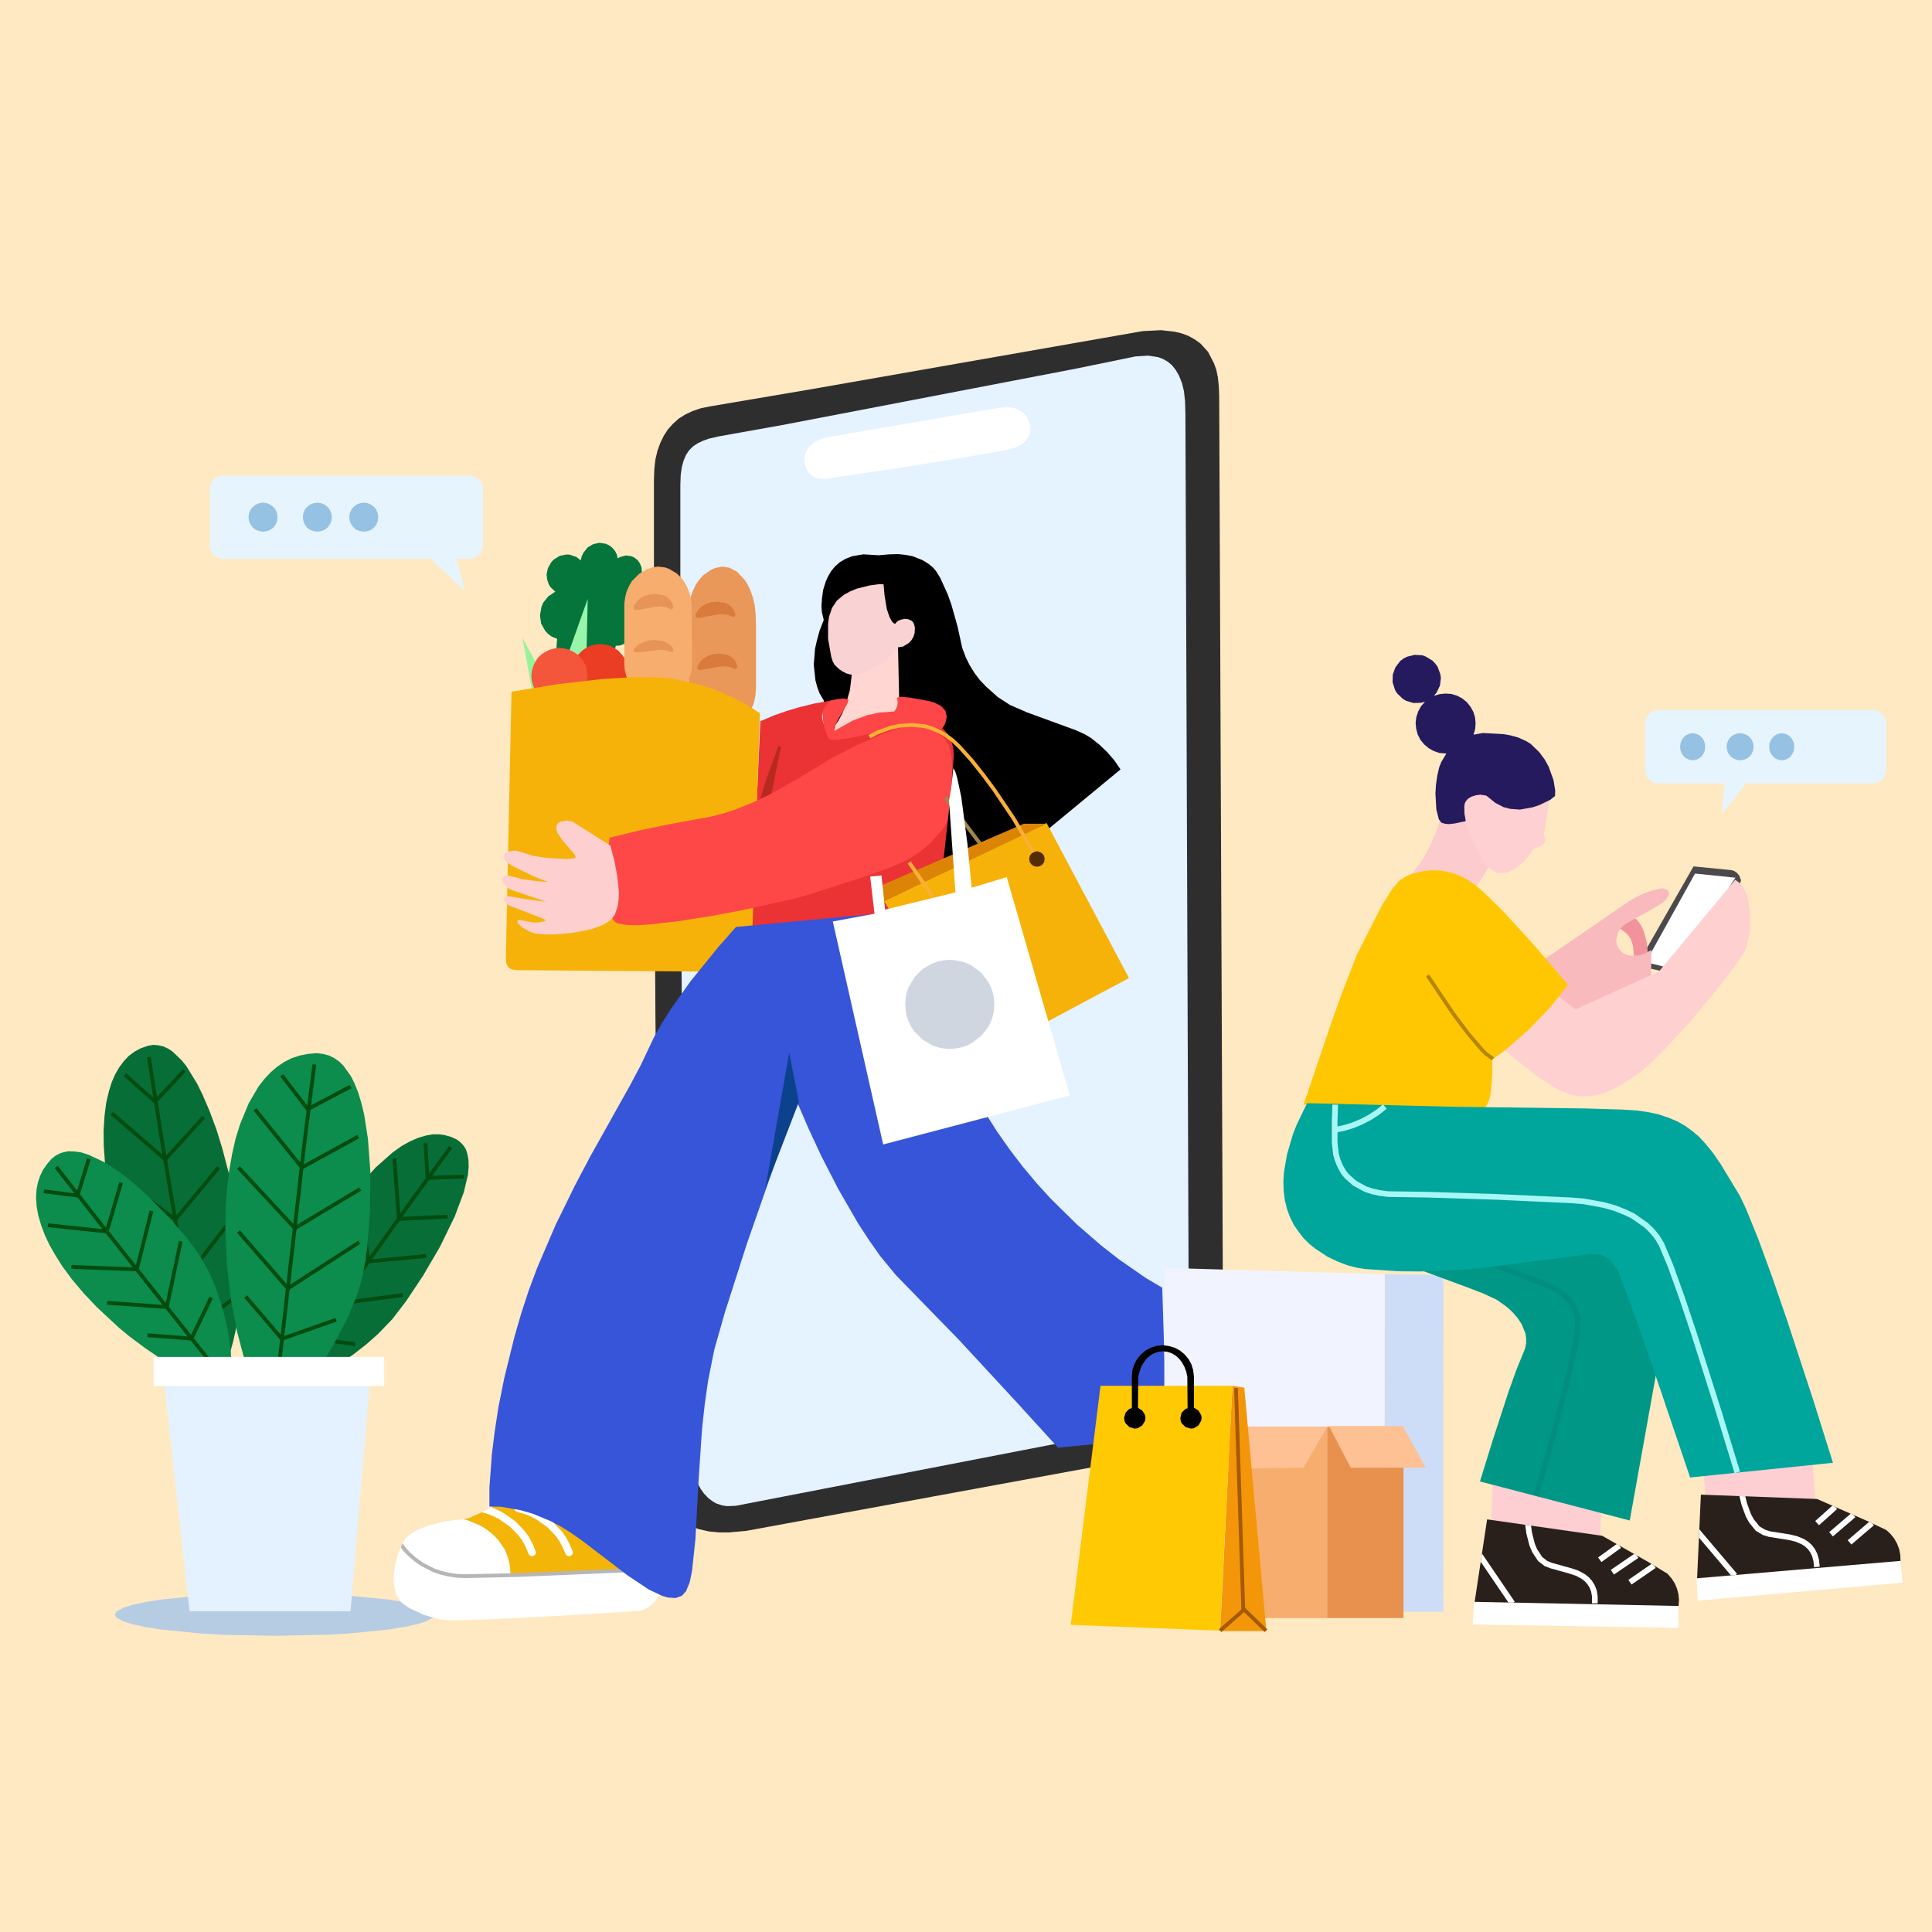 <?xml version="1.0" standalone="no"?><!DOCTYPE svg PUBLIC "-//W3C//DTD SVG 1.1//EN" "http://www.w3.org/Graphics/SVG/1.1/DTD/svg11.dtd"><svg height="1024" node-id="1" sillyvg="true" template-height="1024" template-width="1024" version="1.1" viewBox="0 0 1024 1024" width="1024" xmlns="http://www.w3.org/2000/svg" xmlns:xlink="http://www.w3.org/1999/xlink"><rect x="0" y="0" width="1024" height="1024" fill="#333333" stroke="none"/><defs node-id="168"><clipPath id="clip-购物" node-id="9"><path d="M 0.00 0.00 L 1024.00 0.00 L 1024.00 1024.00 L 0.00 1024.00 Z" fill="#000000" fill-rule="nonzero" node-id="171" stroke="none" target-height="1024" target-width="1024" target-x="0" target-y="0"></path></clipPath><clipPath id="clip-path" node-id="3"><path d="M 264.20 796.70 L 254.30 802.00 L 248.10 804.80 L 235.70 806.40 L 226.80 808.70 L 222.50 810.30 L 218.70 812.30 L 216.40 814.00 L 214.70 815.80 L 213.40 817.80 L 211.10 823.20 L 209.70 828.30 L 208.90 832.90 L 208.60 836.60 L 208.80 839.80 L 210.00 845.30 L 212.10 848.60 L 213.80 850.20 L 216.90 852.30 L 224.60 855.90 L 232.70 858.20 L 238.50 858.90 L 256.20 858.40 L 291.20 856.70 L 339.30 853.80 L 340.70 853.40 L 344.00 851.60 L 345.80 850.20 L 347.80 848.00 L 349.90 844.30 L 350.80 841.90 L 350.80 840.60 L 350.10 839.00 L 348.40 836.80 L 345.10 833.70 L 334.60 826.00 L 321.10 817.60 L 299.60 805.50 L 274.70 792.60 Z" fill="#000000" fill-rule="nonzero" id="路径_306" node-id="4" stroke="none" target-height="66.3" target-width="142.2" target-x="208.6" target-y="792.6"></path></clipPath><clipPath id="clip-path-2" node-id="5"><path d="M 788.20 805.30 L 849.20 814.00 L 873.80 828.00 L 883.80 834.10 L 885.90 836.50 L 887.60 839.10 L 888.80 841.90 L 889.60 844.90 L 889.90 848.00 L 889.70 851.20 L 781.60 849.00 Z" fill="#000000" fill-rule="nonzero" id="路径_342" node-id="6" stroke="none" target-height="45.9" target-width="108.3" target-x="781.6" target-y="805.3"></path></clipPath><clipPath id="clip-path-3" node-id="7"><path d="M 901.50 792.20 L 963.10 794.50 L 989.10 805.90 L 999.70 810.90 L 1002.00 813.00 L 1004.00 815.50 L 1005.50 818.20 L 1006.60 821.10 L 1007.20 824.10 L 1007.30 827.30 L 899.50 836.50 Z" fill="#000000" fill-rule="nonzero" id="路径_342-2" node-id="8" stroke="none" target-height="44.3" target-width="107.8" target-x="899.5" target-y="792.2"></path></clipPath></defs><g clip-path="url(#clip-购物)" id="购物" node-id="11"><path d="M 0.00 0.00 L 1024.00 0.00 L 1024.00 1024.00 L 0.00 1024.00 Z" fill="#ffe9c2" fill-rule="nonzero" node-id="185" stroke="none" target-height="1024" target-width="1024" target-x="0" target-y="0"></path><path d="M 230.30 855.80 L 229.40 857.40 L 226.00 859.30 L 221.20 860.80 L 213.90 862.40 L 205.80 863.70 L 184.80 865.80 L 172.40 866.50 L 145.60 867.00 L 118.80 866.50 L 106.40 865.80 L 85.40 863.70 L 77.20 862.40 L 69.90 860.80 L 65.20 859.30 L 61.70 857.40 L 60.90 855.80 L 61.70 854.20 L 65.20 852.20 L 69.90 850.70 L 77.20 849.10 L 85.40 847.80 L 106.40 845.70 L 118.80 845.00 L 145.60 844.50 L 172.40 845.00 L 184.80 845.70 L 205.80 847.80 L 213.90 849.10 L 221.20 850.70 L 226.00 852.20 L 229.40 854.20 L 230.30 855.80 Z" fill="#b6cce3" fill-rule="nonzero" group-id="1,12" id="椭圆_79" node-id="14" stroke="none" target-height="22.5" target-width="169.4" target-x="60.9" target-y="844.5"></path><path d="M 78.40 554.30 L 81.20 553.80 L 83.80 554.00 L 86.50 554.60 L 89.10 555.80 L 91.50 557.40 L 96.30 562.00 L 98.80 565.10 L 104.50 574.40 L 107.30 580.10 L 111.10 588.90 L 114.70 598.60 L 117.80 608.60 L 123.10 628.80 L 126.90 647.50 L 128.70 661.10 L 129.00 673.70 L 128.40 683.40 L 127.20 693.00 L 125.50 702.50 L 123.50 711.30 L 121.20 719.70 L 118.70 726.80 L 116.90 731.30 L 113.50 737.50 L 111.60 740.00 L 110.10 741.30 L 108.80 741.70 L 106.10 741.00 L 101.90 737.50 L 99.20 734.50 L 96.10 730.40 L 89.20 719.60 L 82.00 705.90 L 75.00 690.30 L 68.30 672.60 L 62.50 653.40 L 58.10 634.10 L 56.60 625.00 L 55.60 615.80 L 55.00 607.30 L 54.90 599.40 L 55.40 591.40 L 56.30 584.40 L 57.80 578.10 L 59.30 573.40 L 61.10 569.30 L 63.20 565.70 L 65.50 562.60 L 68.20 559.70 L 71.30 557.40 L 74.60 555.60 L 78.40 554.30 Z" fill="#076e38" fill-rule="nonzero" group-id="1,13" id="路径_268" node-id="16" stroke="none" target-height="187.9" target-width="74.1" target-x="54.9" target-y="553.8"></path><path d="M 78.90 560.30 L 85.30 601.20 L 109.90 748.00" fill="none" group-id="1,13,57" id="路径_269" node-id="17" stroke="#004c0e" stroke-linecap="butt" stroke-width="2" target-height="187.7" target-width="31" target-x="78.9" target-y="560.3"></path><path d="M 66.20 569.60 L 82.20 583.90 L 97.70 567.40" fill="none" group-id="1,13,58" id="路径_270" node-id="18" stroke="#004c0e" stroke-linecap="butt" stroke-width="2" target-height="16.5" target-width="31.5" target-x="66.2" target-y="567.4"></path><path d="M 59.30 590.10 L 87.60 614.50 L 107.90 592.10" fill="none" group-id="1,13,59" id="路径_271" node-id="19" stroke="#004c0e" stroke-linecap="butt" stroke-width="2" target-height="24.4" target-width="48.6" target-x="59.3" target-y="590.1"></path><path d="M 60.20 621.80 L 92.90 646.40 L 115.90 618.70" fill="none" group-id="1,13,60" id="路径_272" node-id="20" stroke="#004c0e" stroke-linecap="butt" stroke-width="2" target-height="27.7" target-width="55.7" target-x="60.2" target-y="618.7"></path><path d="M 69.00 654.60 L 98.20 678.10 L 122.80 646.10" fill="none" group-id="1,13,61" id="路径_273" node-id="21" stroke="#004c0e" stroke-linecap="butt" stroke-width="2" target-height="32" target-width="53.8" target-x="69" target-y="646.1"></path><path d="M 81.00 687.10 L 102.50 704.50 L 123.40 688.50" fill="none" group-id="1,13,62" id="路径_274" node-id="22" stroke="#004c0e" stroke-linecap="butt" stroke-width="2" target-height="17.4" target-width="42.4" target-x="81" target-y="687.1"></path><path d="M 242.20 604.00 L 244.10 605.50 L 245.70 607.20 L 246.90 609.10 L 247.70 611.50 L 248.30 614.70 L 248.40 618.50 L 248.00 622.90 L 245.80 632.00 L 241.00 644.80 L 233.20 660.80 L 224.20 676.20 L 215.20 689.70 L 208.00 699.10 L 200.50 706.90 L 194.30 712.40 L 187.80 717.50 L 181.00 722.20 L 174.50 726.40 L 162.20 732.80 L 156.70 735.00 L 152.60 736.20 L 149.90 736.50 L 148.20 736.30 L 147.20 735.80 L 146.30 734.60 L 145.70 732.60 L 145.50 729.10 L 145.80 725.70 L 147.40 715.90 L 149.50 707.70 L 152.60 697.90 L 156.40 687.90 L 164.50 669.50 L 172.60 654.40 L 178.30 645.10 L 184.00 636.70 L 189.80 629.10 L 199.20 618.70 L 208.10 610.80 L 212.90 607.40 L 217.40 604.90 L 221.80 603.00 L 226.00 601.80 L 229.50 601.20 L 232.80 601.20 L 236.00 601.70 L 239.10 602.60 L 242.20 604.00 Z" fill="#076e38" fill-rule="nonzero" group-id="1,14" id="路径_268-2" node-id="24" stroke="none" target-height="135.3" target-width="102.9" target-x="145.5" target-y="601.2"></path><path d="M 238.90 608.00 L 218.00 636.60 L 144.10 740.30" fill="none" group-id="1,14,63" id="路径_269-2" node-id="25" stroke="#004c0e" stroke-linecap="butt" stroke-width="2" target-height="132.3" target-width="94.8" target-x="144.1" target-y="608"></path><path d="M 225.50 606.00 L 226.60 624.30 L 245.90 623.60" fill="none" group-id="1,14,64" id="路径_270-2" node-id="26" stroke="#004c0e" stroke-linecap="butt" stroke-width="2" target-height="18.3" target-width="20.4" target-x="225.5" target-y="606"></path><path d="M 209.00 614.10 L 211.40 646.10 L 237.20 644.80" fill="none" group-id="1,14,65" id="路径_271-2" node-id="27" stroke="#004c0e" stroke-linecap="butt" stroke-width="2" target-height="32" target-width="28.2" target-x="209" target-y="614.1"></path><path d="M 190.30 633.90 L 195.30 668.60 L 225.90 665.70" fill="none" group-id="1,14,66" id="路径_272-2" node-id="28" stroke="#004c0e" stroke-linecap="butt" stroke-width="2" target-height="34.7" target-width="35.6" target-x="190.3" target-y="633.9"></path><path d="M 175.80 659.10 L 179.30 690.90 L 213.50 686.40" fill="none" group-id="1,14,67" id="路径_273-2" node-id="29" stroke="#004c0e" stroke-linecap="butt" stroke-width="2" target-height="31.8" target-width="37.7" target-x="175.8" target-y="659.1"></path><path d="M 163.40 686.00 L 165.90 709.50 L 188.20 712.40" fill="none" group-id="1,14,68" id="路径_274-2" node-id="30" stroke="#004c0e" stroke-linecap="butt" stroke-width="2" target-height="26.4" target-width="24.8" target-x="163.4" target-y="686"></path><path d="M 167.90 558.20 L 171.20 558.60 L 174.20 559.40 L 177.00 560.70 L 179.60 562.50 L 181.90 564.70 L 186.00 570.40 L 187.80 574.00 L 189.80 578.90 L 191.50 584.50 L 193.00 590.70 L 195.00 603.50 L 196.30 620.90 L 196.10 641.80 L 194.70 660.80 L 192.60 674.50 L 191.10 680.50 L 189.10 686.70 L 184.10 698.90 L 176.30 713.60 L 171.30 721.60 L 166.10 729.10 L 161.10 735.30 L 157.60 739.10 L 151.90 744.30 L 149.00 746.20 L 146.80 747.00 L 145.20 747.20 L 143.80 746.70 L 142.30 745.70 L 140.60 744.00 L 138.60 741.30 L 136.50 737.70 L 134.20 732.90 L 129.60 720.70 L 125.60 705.60 L 122.40 688.80 L 120.20 669.90 L 119.40 649.90 L 119.60 639.70 L 120.30 630.10 L 121.40 620.90 L 123.00 611.80 L 124.90 603.40 L 127.30 595.70 L 131.80 584.80 L 137.00 575.90 L 140.20 571.80 L 143.50 568.30 L 146.90 565.40 L 150.60 562.90 L 154.50 560.90 L 158.70 559.50 L 163.10 558.60 L 167.90 558.20 Z" fill="#0c8c4d" fill-rule="nonzero" group-id="1,15,69" id="路径_268-3" node-id="32" stroke="none" target-height="189" target-width="76.9" target-x="119.4" target-y="558.2"></path><path d="M 166.60 564.20 L 161.40 605.40 L 144.50 753.50" fill="none" group-id="1,15,70" id="路径_269-3" node-id="33" stroke="#004c0e" stroke-linecap="butt" stroke-width="2" target-height="189.3" target-width="22.1" target-x="144.5" target-y="564.2"></path><path d="M 149.30 569.90 L 163.10 587.90 L 185.80 575.90" fill="none" group-id="1,15,71" id="路径_270-3" node-id="34" stroke="#004c0e" stroke-linecap="butt" stroke-width="2" target-height="18" target-width="36.5" target-x="149.3" target-y="569.9"></path><path d="M 135.10 587.90 L 160.00 618.80 L 189.90 602.40" fill="none" group-id="1,15,72" id="路径_271-3" node-id="35" stroke="#004c0e" stroke-linecap="butt" stroke-width="2" target-height="30.9" target-width="54.8" target-x="135.1" target-y="587.9"></path><path d="M 126.40 618.80 L 156.30 651.00 L 190.90 630.20" fill="none" group-id="1,15,73" id="路径_272-3" node-id="36" stroke="#004c0e" stroke-linecap="butt" stroke-width="2" target-height="32.2" target-width="64.5" target-x="126.4" target-y="618.8"></path><path d="M 126.40 652.70 L 152.60 682.90 L 190.40 658.40" fill="none" group-id="1,15,74" id="路径_273-3" node-id="37" stroke="#004c0e" stroke-linecap="butt" stroke-width="2" target-height="30.2" target-width="64" target-x="126.4" target-y="652.7"></path><path d="M 130.20 687.20 L 149.40 709.60 L 178.10 699.50" fill="none" group-id="1,15,75" id="路径_274-3" node-id="38" stroke="#004c0e" stroke-linecap="butt" stroke-width="2" target-height="22.4" target-width="47.9" target-x="130.2" target-y="687.2"></path><path d="M 27.10 614.40 L 29.20 612.70 L 31.30 611.50 L 33.60 610.70 L 36.10 610.20 L 39.50 610.30 L 43.10 610.80 L 47.10 612.10 L 55.10 615.90 L 59.30 618.50 L 65.60 622.90 L 71.90 628.10 L 78.10 633.60 L 89.70 645.40 L 99.60 656.80 L 106.00 665.60 L 110.90 674.50 L 114.00 681.60 L 116.60 689.10 L 118.80 696.60 L 120.50 703.90 L 121.70 711.10 L 122.40 717.30 L 122.60 723.20 L 122.30 727.50 L 121.80 730.20 L 121.00 731.90 L 120.20 732.90 L 118.70 733.50 L 116.50 733.70 L 113.20 733.30 L 110.00 732.40 L 101.30 729.00 L 94.20 725.40 L 85.90 720.60 L 77.60 715.00 L 68.70 708.40 L 62.90 703.60 L 51.30 692.80 L 44.40 685.50 L 38.30 678.30 L 33.00 671.10 L 29.40 665.40 L 26.30 660.00 L 23.80 654.70 L 21.90 649.70 L 20.30 644.30 L 19.40 639.30 L 19.10 634.60 L 19.40 630.20 L 20.10 626.70 L 21.20 623.40 L 22.70 620.20 L 24.70 617.30 L 27.10 614.40 Z" fill="#0c8c4d" fill-rule="nonzero" group-id="1,16" id="路径_268-4" node-id="40" stroke="none" target-height="123.5" target-width="103.5" target-x="19.1" target-y="610.2"></path><path d="M 29.80 618.50 L 54.00 649.50 L 123.30 736.80" fill="none" group-id="1,16,76" id="路径_269-4" node-id="41" stroke="#004c0e" stroke-linecap="butt" stroke-width="2" target-height="118.3" target-width="93.5" target-x="29.8" target-y="618.5"></path><path d="M 23.20 631.40 L 41.10 633.70 L 47.10 614.20" fill="none" group-id="1,16,77" id="路径_270-4" node-id="42" stroke="#004c0e" stroke-linecap="butt" stroke-width="2" target-height="19.5" target-width="23.9" target-x="23.2" target-y="614.2"></path><path d="M 25.40 649.40 L 56.60 652.70 L 64.20 626.80" fill="none" group-id="1,16,78" id="路径_271-4" node-id="43" stroke="#004c0e" stroke-linecap="butt" stroke-width="2" target-height="25.9" target-width="38.8" target-x="25.4" target-y="626.8"></path><path d="M 37.80 671.50 L 72.50 672.80 L 80.30 641.80" fill="none" group-id="1,16,79" id="路径_272-4" node-id="44" stroke="#004c0e" stroke-linecap="butt" stroke-width="2" target-height="31" target-width="42.5" target-x="37.8" target-y="641.8"></path><path d="M 56.80 690.50 L 88.40 692.80 L 95.80 657.90" fill="none" group-id="1,16,80" id="路径_273-4" node-id="45" stroke="#004c0e" stroke-linecap="butt" stroke-width="2" target-height="34.9" target-width="39" target-x="56.8" target-y="657.9"></path><path d="M 78.20 707.70 L 101.50 709.50 L 111.90 687.70" fill="none" group-id="1,16,81" id="路径_274-4" node-id="46" stroke="#004c0e" stroke-linecap="butt" stroke-width="2" target-height="21.8" target-width="33.7" target-x="78.2" target-y="687.7"></path><path d="M 86.70 730.70 L 100.50 854.00 L 185.80 854.00 L 196.20 730.70 Z" fill="#e4f1ff" fill-rule="nonzero" group-id="1,17,82" id="路径_267" node-id="48" stroke="none" target-height="123.3" target-width="109.5" target-x="86.7" target-y="730.7"></path><path d="M 81.40 719.20 L 203.60 719.20 L 203.60 734.60 L 81.40 734.60 Z" fill="#ffffff" fill-rule="nonzero" group-id="1,17" id="矩形_96" node-id="49" stroke="none" target-height="15.4" target-width="122.2" target-x="81.4" target-y="719.2"></path><path d="M 228.20 296.20 L 118.20 296.20 L 116.30 295.90 L 114.70 295.20 L 113.20 294.10 L 112.10 292.70 L 111.40 291.10 L 111.20 289.20 L 111.20 259.10 L 111.40 257.20 L 112.10 255.50 L 113.20 254.10 L 114.70 253.00 L 116.30 252.30 L 118.20 252.10 L 249.00 252.10 L 250.80 252.30 L 252.50 253.00 L 253.90 254.10 L 255.00 255.50 L 255.70 257.20 L 256.00 259.10 L 256.00 289.20 L 255.70 291.10 L 255.00 292.70 L 253.90 294.10 L 252.50 295.20 L 250.80 295.90 L 249.00 296.20 L 242.10 296.20 L 246.40 313.20 Z" fill="#e6f4fe" fill-rule="nonzero" group-id="2" id="联合_9" node-id="51" stroke="none" target-height="61.1" target-width="144.8" target-x="111.2" target-y="252.1"></path><path d="M 147.10 274.10 L 146.80 276.20 L 146.10 278.00 L 144.90 279.60 L 143.30 280.80 L 141.50 281.50 L 139.40 281.80 L 137.40 281.50 L 135.50 280.80 L 134.00 279.60 L 132.80 278.00 L 132.00 276.20 L 131.70 274.10 L 132.00 272.10 L 132.80 270.20 L 134.00 268.70 L 135.50 267.50 L 137.40 266.70 L 139.40 266.40 L 141.50 266.70 L 143.30 267.50 L 144.90 268.70 L 146.10 270.20 L 146.80 272.10 L 147.10 274.10 Z" fill="#95c1e3" fill-rule="nonzero" group-id="2,18" id="椭圆_80" node-id="52" stroke="none" target-height="15.4" target-width="15.4" target-x="131.7" target-y="266.4"></path><path d="M 175.90 274.10 L 175.60 276.20 L 174.80 278.00 L 173.60 279.60 L 172.10 280.80 L 170.20 281.50 L 168.20 281.80 L 166.10 281.50 L 164.30 280.80 L 162.70 279.60 L 161.50 278.00 L 160.80 276.20 L 160.50 274.10 L 160.80 272.10 L 161.50 270.20 L 162.70 268.70 L 164.30 267.50 L 166.10 266.70 L 168.20 266.40 L 170.20 266.70 L 172.10 267.50 L 173.60 268.70 L 174.80 270.20 L 175.60 272.10 L 175.90 274.10 Z" fill="#95c1e3" fill-rule="nonzero" group-id="2,19" id="椭圆_81" node-id="53" stroke="none" target-height="15.4" target-width="15.4" target-x="160.5" target-y="266.4"></path><path d="M 200.50 274.10 L 200.20 276.20 L 199.50 278.00 L 198.30 279.60 L 196.70 280.80 L 194.90 281.50 L 192.80 281.80 L 190.80 281.50 L 188.90 280.80 L 187.40 279.60 L 186.20 278.00 L 185.40 276.20 L 185.10 274.10 L 185.40 272.10 L 186.20 270.20 L 187.40 268.70 L 188.90 267.50 L 190.80 266.70 L 192.80 266.40 L 194.90 266.70 L 196.70 267.50 L 198.30 268.70 L 199.50 270.20 L 200.20 272.10 L 200.50 274.10 Z" fill="#95c1e3" fill-rule="nonzero" group-id="2,20" id="椭圆_82" node-id="54" stroke="none" target-height="15.4" target-width="15.4" target-x="185.1" target-y="266.4"></path><path d="M 914.00 415.20 L 879.00 415.20 L 877.10 415.00 L 875.40 414.30 L 874.00 413.20 L 872.90 411.80 L 872.20 410.10 L 872.00 408.20 L 872.00 383.30 L 872.20 381.40 L 872.90 379.80 L 874.00 378.30 L 875.40 377.30 L 877.10 376.60 L 879.00 376.30 L 992.70 376.30 L 994.60 376.60 L 996.20 377.30 L 997.60 378.30 L 998.70 379.80 L 999.40 381.40 L 999.70 383.30 L 999.70 408.20 L 999.40 410.10 L 998.70 411.80 L 997.60 413.20 L 996.20 414.30 L 994.60 415.00 L 992.70 415.20 L 925.00 415.20 L 925.20 415.50 L 912.50 431.70 Z" fill="#e6f4fe" fill-rule="nonzero" group-id="3" id="联合_9-2" node-id="56" stroke="none" target-height="55.4" target-width="127.7" target-x="872" target-y="376.3"></path><path d="M 903.80 395.80 L 903.60 397.70 L 902.90 399.40 L 901.90 400.90 L 900.50 402.00 L 898.90 402.70 L 897.10 403.00 L 895.40 402.70 L 893.80 402.00 L 892.40 400.90 L 891.40 399.40 L 890.70 397.70 L 890.50 395.80 L 890.70 393.90 L 891.40 392.20 L 892.40 390.70 L 893.80 389.60 L 895.40 388.90 L 897.10 388.60 L 898.90 388.90 L 900.50 389.60 L 901.90 390.70 L 902.90 392.20 L 903.60 393.90 L 903.80 395.80 Z" fill="#95c1e3" fill-rule="nonzero" group-id="3,21" id="椭圆_80-2" node-id="57" stroke="none" target-height="14.4" target-width="13.3" target-x="890.5" target-y="388.6"></path><path d="M 929.50 395.80 L 929.20 397.70 L 928.50 399.40 L 927.40 400.90 L 925.90 402.00 L 924.20 402.70 L 922.30 403.00 L 920.40 402.70 L 918.70 402.00 L 917.20 400.90 L 916.10 399.40 L 915.40 397.70 L 915.10 395.80 L 915.40 393.90 L 916.10 392.20 L 917.20 390.70 L 918.70 389.60 L 920.40 388.90 L 922.30 388.60 L 924.20 388.90 L 925.90 389.60 L 927.40 390.70 L 928.50 392.20 L 929.20 393.90 L 929.50 395.80 Z" fill="#95c1e3" fill-rule="nonzero" group-id="3,22" id="椭圆_81-2" node-id="58" stroke="none" target-height="14.4" target-width="14.4" target-x="915.1" target-y="388.6"></path><path d="M 951.00 395.80 L 950.80 397.70 L 950.10 399.40 L 949.10 400.90 L 947.70 402.00 L 946.10 402.70 L 944.40 403.00 L 942.60 402.70 L 941.00 402.00 L 939.70 400.90 L 938.60 399.40 L 937.90 397.70 L 937.70 395.80 L 937.90 393.90 L 938.60 392.20 L 939.70 390.70 L 941.00 389.60 L 942.60 388.90 L 944.40 388.60 L 946.10 388.90 L 947.70 389.60 L 949.10 390.70 L 950.10 392.20 L 950.80 393.90 L 951.00 395.80 Z" fill="#95c1e3" fill-rule="nonzero" group-id="3,23" id="椭圆_82-2" node-id="59" stroke="none" target-height="14.4" target-width="13.3" target-x="937.7" target-y="388.6"></path><path d="M 346.60 301.90 L 346.60 254.40 L 346.80 248.60 L 347.40 243.40 L 348.50 238.80 L 350.00 234.70 L 351.80 231.00 L 354.00 227.60 L 356.70 224.60 L 359.70 221.90 L 363.20 219.70 L 367.00 217.90 L 371.40 216.40 L 376.30 215.40 L 431.10 206.10 L 605.60 175.50 L 615.40 175.00 L 622.60 175.80 L 626.30 176.70 L 629.80 178.00 L 633.10 179.80 L 636.30 182.10 L 640.30 186.50 L 643.50 192.70 L 644.70 196.10 L 645.50 200.10 L 646.00 204.70 L 646.20 210.10 L 648.30 721.90 L 648.20 733.00 L 647.60 742.30 L 646.70 746.80 L 645.20 751.20 L 643.90 754.00 L 642.10 756.60 L 639.90 759.30 L 637.40 761.60 L 634.20 763.80 L 630.20 766.00 L 626.00 767.70 L 620.90 769.40 L 614.70 770.90 L 580.40 777.40 L 395.50 811.40 L 386.50 812.20 L 381.20 812.20 L 375.80 811.70 L 370.50 810.50 L 367.10 809.30 L 363.90 807.70 L 361.00 805.60 L 357.30 801.80 L 354.60 796.50 L 353.80 793.10 L 352.20 775.30 L 350.20 728.80 L 349.20 688.20 L 348.50 641.90 L 347.40 540.40 L 346.80 440.30 L 346.60 301.90 Z" fill="#2e2e2e" fill-rule="nonzero" group-id="4,24" id="路径_276" node-id="61" stroke="none" target-height="637.2" target-width="301.7" target-x="346.6" target-y="175"></path><path d="M 360.60 312.20 L 360.60 256.90 L 360.80 251.60 L 361.40 247.50 L 362.30 244.20 L 363.60 241.10 L 365.30 238.60 L 367.30 236.60 L 369.70 235.00 L 372.40 233.70 L 375.70 232.50 L 380.90 231.30 L 414.50 225.30 L 464.60 215.70 L 569.70 195.50 L 601.90 188.90 L 608.60 188.50 L 613.90 189.30 L 616.50 190.30 L 618.90 191.70 L 621.20 193.60 L 623.10 196.00 L 624.90 199.10 L 626.50 203.10 L 627.50 207.30 L 628.10 212.60 L 628.30 219.30 L 630.10 710.60 L 630.10 721.30 L 629.50 730.10 L 628.70 734.40 L 627.40 738.50 L 626.20 741.20 L 622.60 746.20 L 620.30 748.40 L 617.50 750.50 L 613.90 752.50 L 610.20 754.20 L 605.60 755.80 L 600.10 757.20 L 567.60 763.70 L 390.00 798.10 L 385.50 798.30 L 382.70 797.90 L 379.50 796.80 L 377.50 795.60 L 375.40 794.00 L 373.20 791.70 L 371.40 789.20 L 369.50 785.80 L 367.80 781.50 L 367.10 777.90 L 366.20 769.20 L 364.80 744.20 L 363.70 708.90 L 362.80 665.70 L 361.60 564.90 L 360.90 461.00 L 360.60 312.20 Z" fill="#e5f2ff" fill-rule="nonzero" group-id="4,25" id="路径_277" node-id="62" stroke="none" target-height="609.8" target-width="269.5" target-x="360.6" target-y="188.5"></path><path d="M 438.80 231.70 L 520.50 217.60 L 531.50 215.90 L 534.60 215.80 L 537.20 216.20 L 539.60 217.00 L 541.70 218.30 L 543.40 219.90 L 544.70 221.70 L 545.60 223.80 L 546.10 225.90 L 546.10 228.10 L 545.70 230.20 L 544.70 232.20 L 543.10 234.20 L 541.10 235.80 L 538.40 237.10 L 534.90 238.20 L 509.80 242.70 L 475.40 248.20 L 437.40 253.80 L 434.80 253.80 L 432.60 253.30 L 430.70 252.40 L 429.10 251.10 L 427.90 249.50 L 427.00 247.60 L 426.50 245.60 L 426.30 243.50 L 426.70 241.30 L 427.40 239.20 L 428.60 237.20 L 430.40 235.30 L 432.50 233.80 L 435.30 232.60 L 438.80 231.70 Z" fill="#ffffff" fill-rule="nonzero" group-id="4,26" id="路径_278" node-id="63" stroke="none" target-height="38" target-width="119.8" target-x="426.3" target-y="215.8"></path><path d="M 436.60 328.60 L 435.60 324.40 L 435.40 321.10 L 435.70 316.90 L 436.30 312.60 L 437.70 308.10 L 439.00 305.30 L 440.60 302.60 L 442.70 300.10 L 445.10 298.00 L 448.10 296.20 L 451.70 294.80 L 457.60 293.80 L 465.60 294.30 L 471.50 293.80 L 476.20 293.70 L 480.00 294.10 L 483.70 294.80 L 489.00 296.90 L 492.20 298.90 L 494.60 300.90 L 496.20 302.80 L 498.30 306.20 L 502.30 315.00 L 504.20 320.30 L 507.50 332.00 L 510.00 343.40 L 511.80 348.20 L 513.90 352.50 L 516.50 356.70 L 519.30 360.40 L 522.40 363.70 L 528.90 369.50 L 535.40 373.70 L 544.40 377.60 L 570.40 387.10 L 574.80 389.10 L 578.20 391.10 L 582.70 394.70 L 586.90 398.70 L 590.60 403.00 L 593.90 407.80 L 508.80 478.10 L 436.60 381.60 L 436.60 371.20 L 434.40 367.50 L 433.20 364.30 L 432.20 360.60 L 431.30 352.30 L 432.00 343.80 L 433.00 339.40 L 434.40 334.30 L 436.60 328.60 Z" fill="#010000" fill-rule="nonzero" group-id="5,27" id="路径_279" node-id="65" stroke="none" target-height="184.4" target-width="162.6" target-x="431.3" target-y="293.7"></path><path d="M 451.80 354.70 L 450.50 365.60 L 448.20 373.70 L 446.50 378.00 L 444.30 382.10 L 439.10 389.40 L 438.20 391.10 L 438.40 392.50 L 440.20 392.60 L 441.80 392.10 L 476.70 376.30 L 475.90 340.10 Z" fill="#ffd6d1" fill-rule="nonzero" group-id="5,28" id="路径_280" node-id="66" stroke="none" target-height="52.5" target-width="38.5" target-x="438.2" target-y="340.1"></path><path d="M 468.30 309.70 L 466.10 309.60 L 460.90 310.30 L 454.10 312.00 L 450.70 313.40 L 447.40 315.20 L 443.60 318.30 L 441.00 322.20 L 439.40 326.90 L 438.90 330.70 L 438.90 338.60 L 440.60 348.20 L 441.30 350.40 L 442.30 352.30 L 444.80 354.70 L 446.60 355.90 L 448.50 356.90 L 450.70 357.50 L 453.10 357.70 L 455.70 357.20 L 459.30 355.90 L 463.20 354.00 L 467.00 351.60 L 470.50 349.00 L 473.60 346.00 L 475.90 343.10 L 478.60 342.70 L 481.70 340.80 L 483.10 339.30 L 484.20 337.40 L 484.80 335.30 L 484.90 332.60 L 484.50 330.90 L 483.90 329.70 L 483.00 328.90 L 481.30 328.20 L 479.50 328.00 L 477.60 328.40 L 476.10 329.00 L 475.00 329.90 L 474.60 330.60 L 473.60 330.30 L 472.60 329.10 L 471.40 326.90 L 470.00 322.70 L 468.80 315.30 L 468.30 309.70 Z" fill="#f9d2d4" fill-rule="nonzero" group-id="5,29" id="路径_281" node-id="67" stroke="none" target-height="48.1" target-width="46" target-x="438.9" target-y="309.6"></path><path d="M 403.00 382.30 L 409.90 379.30 L 417.00 376.80 L 424.20 374.70 L 431.50 372.90 L 438.90 371.60 L 446.30 370.60 L 442.70 372.10 L 438.40 374.80 L 437.00 376.40 L 436.10 377.80 L 435.70 379.20 L 435.70 380.70 L 436.50 383.40 L 438.90 386.70 L 441.20 388.50 L 444.90 388.50 L 451.80 387.50 L 460.20 385.70 L 468.40 383.30 L 472.10 381.90 L 474.80 380.60 L 477.20 378.60 L 478.20 372.70 L 481.30 372.00 L 485.60 372.20 L 488.10 373.10 L 491.00 375.50 L 496.50 383.40 L 498.00 385.00 L 500.30 386.80 L 502.50 389.30 L 504.60 393.90 L 505.30 396.90 L 505.50 400.80 L 503.70 422.80 L 499.80 458.20 L 495.50 489.00 L 493.70 497.00 L 492.90 498.60 L 491.50 500.20 L 489.30 501.80 L 485.60 503.70 L 480.70 505.40 L 475.40 506.90 L 463.40 509.00 L 451.40 510.00 L 440.90 509.90 L 422.90 507.20 L 409.60 504.40 L 405.40 503.10 L 397.80 499.40 L 403.00 382.30 Z" fill="#eb3235" fill-rule="nonzero" group-id="6,30" id="路径_282" node-id="69" stroke="none" target-height="139.4" target-width="107.7" target-x="397.8" target-y="370.6"></path><path d="M 412.50 395.70 L 406.20 412.80 L 402.70 424.40 L 402.20 428.40 L 402.80 429.70 L 403.50 429.80 L 404.60 429.30 L 407.60 426.70 L 414.00 395.70 Z" fill="#b62a20" fill-rule="nonzero" group-id="6,31" id="路径_292" node-id="70" stroke="none" target-height="34.1" target-width="11.8" target-x="402.2" target-y="395.7"></path><path d="M 295.30 338.60 L 292.40 337.40 L 290.50 336.00 L 289.00 334.40 L 286.80 330.50 L 286.20 326.10 L 287.00 321.60 L 288.00 319.30 L 290.70 316.00 L 294.30 313.60 L 291.70 311.10 L 290.80 309.60 L 290.00 307.10 L 289.70 304.50 L 290.40 301.10 L 292.30 297.80 L 293.60 296.50 L 296.70 294.60 L 300.20 293.90 L 302.00 294.00 L 305.50 295.20 L 307.80 297.00 L 308.30 294.90 L 309.20 293.00 L 311.40 290.20 L 314.40 288.40 L 317.70 287.70 L 321.10 288.20 L 322.80 289.00 L 324.50 290.30 L 325.90 291.90 L 326.90 293.80 L 327.40 295.90 L 328.80 295.20 L 331.70 294.40 L 334.70 294.80 L 336.20 295.50 L 338.00 296.90 L 339.20 298.70 L 340.00 300.70 L 340.20 302.80 L 339.90 305.00 L 339.00 307.00 L 337.80 308.60 L 336.40 309.90 L 334.70 310.80 L 337.20 312.60 L 338.40 314.40 L 339.20 316.40 L 339.40 318.50 L 339.10 320.70 L 338.20 322.80 L 337.10 324.30 L 334.20 326.40 L 332.40 327.00 L 333.80 328.50 L 334.80 330.20 L 335.30 332.10 L 335.40 334.10 L 335.10 336.00 L 334.20 337.90 L 332.80 339.80 L 330.90 341.20 L 328.80 342.10 L 326.40 342.30 L 322.80 356.10 L 294.20 351.70 Z" fill="#05753b" fill-rule="nonzero" group-id="6,32,83" id="联合_10" node-id="73" stroke="none" target-height="68.4" target-width="54" target-x="286.2" target-y="287.7"></path><path d="M 311.50 317.40 L 299.60 350.90 L 310.80 349.20 Z" fill="#98f5aa" fill-rule="nonzero" group-id="6,32,83,125" id="路径_286" node-id="74" stroke="none" target-height="33.5" target-width="11.9" target-x="299.6" target-y="317.4"></path><path d="M 333.00 356.30 L 332.70 359.00 L 332.00 361.50 L 330.90 363.80 L 329.40 365.90 L 327.70 367.60 L 325.60 369.10 L 323.30 370.20 L 320.80 370.90 L 318.10 371.10 L 315.40 370.90 L 312.90 370.20 L 310.60 369.10 L 308.50 367.60 L 306.70 365.90 L 305.20 363.80 L 304.10 361.50 L 303.40 359.00 L 303.20 356.30 L 303.40 353.50 L 304.10 351.10 L 305.20 348.70 L 306.70 346.70 L 308.50 344.90 L 310.60 343.40 L 312.90 342.30 L 315.40 341.60 L 318.10 341.40 L 320.80 341.60 L 323.30 342.30 L 325.60 343.40 L 327.70 344.90 L 329.40 346.70 L 330.90 348.70 L 332.00 351.10 L 332.70 353.50 L 333.00 356.30 Z" fill="#eb3d24" fill-rule="nonzero" group-id="6,32,83,126" id="椭圆_90" node-id="75" stroke="none" target-height="29.7" target-width="29.8" target-x="303.2" target-y="341.4"></path><path d="M 276.90 338.10 L 283.30 373.10 L 292.20 366.00 Z" fill="#96f39b" fill-rule="nonzero" group-id="6,32,84,127" id="路径_286-2" node-id="77" stroke="none" target-height="35" target-width="15.3" target-x="276.9" target-y="338.1"></path><path d="M 311.40 358.30 L 311.10 361.00 L 310.50 363.50 L 309.40 365.80 L 307.90 367.90 L 306.10 369.70 L 304.00 371.20 L 301.70 372.30 L 299.20 372.90 L 296.50 373.20 L 293.80 372.90 L 291.30 372.30 L 289.00 371.20 L 286.90 369.70 L 285.10 367.90 L 283.70 365.80 L 282.60 363.50 L 281.90 361.00 L 281.60 358.30 L 281.90 355.60 L 282.60 353.10 L 283.70 350.80 L 285.10 348.70 L 286.90 346.90 L 289.00 345.50 L 291.30 344.40 L 293.80 343.70 L 296.50 343.40 L 299.20 343.70 L 301.70 344.40 L 304.00 345.50 L 306.10 346.90 L 307.90 348.70 L 309.40 350.80 L 310.50 353.10 L 311.10 355.60 L 311.40 358.30 Z" fill="#f4563c" fill-rule="nonzero" group-id="6,32,84,128" id="椭圆_89" node-id="78" stroke="none" target-height="29.8" target-width="29.8" target-x="281.6" target-y="343.4"></path><path d="M 382.80 300.30 L 386.60 300.90 L 390.70 303.10 L 394.60 307.20 L 396.20 309.70 L 397.70 312.90 L 399.10 316.80 L 400.00 320.70 L 400.50 325.50 L 400.70 331.00 L 400.70 364.60 L 400.40 368.70 L 399.60 372.40 L 398.30 375.80 L 396.50 379.00 L 394.30 381.60 L 391.80 383.80 L 389.70 385.10 L 385.20 386.60 L 382.80 386.80 L 378.00 386.00 L 373.70 383.80 L 371.20 381.60 L 369.10 379.00 L 367.20 375.80 L 365.90 372.40 L 365.10 368.70 L 364.80 364.60 L 364.80 324.60 L 365.30 320.10 L 366.10 316.40 L 367.40 312.70 L 368.90 309.70 L 370.60 307.30 L 372.60 305.00 L 376.70 302.10 L 378.90 301.10 L 382.80 300.30 Z" fill="#ea975a" fill-rule="nonzero" group-id="6,32,85,129" id="路径_287" node-id="80" stroke="none" target-height="86.5" target-width="35.9" target-x="364.8" target-y="300.3"></path><path d="M 368.90 327.20 L 369.70 327.50 L 371.70 327.30 L 379.70 325.80 L 382.50 325.50 L 385.90 325.90 L 388.50 327.00 L 389.20 326.90 L 389.80 325.90 L 389.20 323.80 L 388.10 322.10 L 386.10 320.40 L 384.60 319.60 L 380.40 318.90 L 377.10 319.20 L 374.50 320.00 L 372.20 321.20 L 370.60 322.60 L 368.80 325.30 L 368.60 326.50 L 368.90 327.20 Z" fill="#d87b3d" fill-rule="nonzero" group-id="6,32,85,130" id="路径_288" node-id="81" stroke="none" target-height="8.6" target-width="21.2" target-x="368.6" target-y="318.9"></path><path d="M 369.90 354.80 L 370.70 355.10 L 372.70 354.90 L 380.70 353.40 L 383.50 353.10 L 387.00 353.50 L 389.60 354.60 L 390.30 354.60 L 390.80 353.50 L 390.20 351.30 L 389.10 349.60 L 387.10 347.90 L 385.60 347.10 L 381.40 346.40 L 378.10 346.70 L 375.50 347.50 L 373.20 348.80 L 371.60 350.10 L 369.80 352.90 L 369.60 354.10 L 369.90 354.80 Z" fill="#d87b3d" fill-rule="nonzero" group-id="6,32,85,131" id="路径_289" node-id="82" stroke="none" target-height="8.7" target-width="21.2" target-x="369.6" target-y="346.4"></path><path d="M 348.90 300.30 L 352.70 300.80 L 354.80 301.60 L 358.80 304.00 L 360.70 305.90 L 362.40 307.90 L 363.90 310.50 L 365.20 313.60 L 366.10 316.80 L 366.60 320.60 L 366.80 352.20 L 366.50 355.40 L 365.70 358.40 L 364.40 361.20 L 362.60 363.70 L 360.50 365.90 L 357.90 367.70 L 355.20 369.00 L 352.20 369.80 L 348.90 370.10 L 345.60 369.80 L 342.60 369.00 L 339.80 367.70 L 337.30 365.90 L 335.10 363.70 L 333.40 361.20 L 332.00 358.40 L 331.20 355.40 L 330.90 352.20 L 330.90 319.90 L 331.40 316.30 L 332.20 313.30 L 333.50 310.40 L 335.00 307.90 L 338.70 304.20 L 342.80 301.70 L 346.00 300.70 L 348.90 300.30 Z" fill="#f7ad6d" fill-rule="nonzero" group-id="6,32,86,132" id="路径_287-2" node-id="84" stroke="none" target-height="69.8" target-width="35.9" target-x="330.9" target-y="300.3"></path><path d="M 336.10 323.10 L 336.90 323.30 L 338.80 323.20 L 346.80 321.70 L 349.60 321.40 L 353.10 321.80 L 355.70 322.90 L 356.40 322.80 L 356.90 321.80 L 356.40 319.70 L 355.20 318.00 L 353.30 316.30 L 351.70 315.50 L 347.50 314.80 L 344.20 315.10 L 341.60 315.90 L 339.40 317.10 L 337.80 318.50 L 335.90 321.20 L 335.80 322.40 L 336.10 323.10 Z" fill="#e69457" fill-rule="nonzero" group-id="6,32,86,133" id="路径_288-2" node-id="85" stroke="none" target-height="8.5" target-width="21.1" target-x="335.8" target-y="314.8"></path><path d="M 336.10 345.70 L 338.80 345.80 L 349.60 344.40 L 352.30 344.60 L 355.70 345.60 L 356.40 345.50 L 356.80 345.20 L 356.90 344.40 L 356.40 343.00 L 355.20 341.70 L 351.70 339.80 L 347.50 339.20 L 344.40 339.40 L 342.00 340.00 L 338.30 341.70 L 336.30 343.60 L 335.80 344.60 L 336.10 345.70 Z" fill="#e69457" fill-rule="nonzero" group-id="6,32,86,134" id="路径_289-2" node-id="86" stroke="none" target-height="6.6" target-width="21.1" target-x="335.8" target-y="339.2"></path><path d="M 271.10 366.60 L 268.10 509.00 L 268.30 510.50 L 269.20 512.40 L 270.30 513.30 L 271.70 513.90 L 273.90 514.20 L 389.20 515.10 L 391.80 514.20 L 393.30 513.20 L 394.90 511.60 L 396.30 509.40 L 397.60 506.20 L 398.50 500.80 L 402.80 378.00 L 395.70 373.50 L 388.30 369.60 L 380.60 366.20 L 372.60 363.40 L 364.50 361.30 L 356.20 359.70 L 350.00 359.10 L 335.20 358.90 L 319.10 359.90 L 295.80 362.60 L 271.10 366.60 Z" fill="#f6b208" fill-rule="nonzero" group-id="6,32,87" id="路径_284" node-id="87" stroke="none" target-height="156.2" target-width="134.7" target-x="268.1" target-y="358.9"></path><path d="M 323.10 444.00 L 322.00 454.00 L 321.40 463.70 L 321.50 474.00 L 322.10 478.90 L 322.90 483.00 L 323.80 485.50 L 324.90 487.40 L 326.10 488.80 L 327.40 489.40 L 332.50 490.30 L 337.50 490.40 L 344.20 490.00 L 359.30 488.30 L 376.40 485.60 L 393.60 482.40 L 421.80 476.10 L 429.50 473.90 L 461.70 463.50 L 472.80 459.40 L 477.80 457.20 L 481.80 455.20 L 486.20 452.40 L 490.20 449.40 L 493.70 446.20 L 499.10 440.10 L 500.80 437.70 L 502.00 435.40 L 502.30 434.10 L 504.40 414.90 L 504.60 405.70 L 504.30 401.30 L 503.00 395.20 L 501.00 391.90 L 498.50 389.60 L 495.90 387.80 L 493.20 386.50 L 487.60 385.10 L 481.10 385.10 L 475.10 386.40 L 465.60 389.90 L 453.40 395.30 L 441.00 401.70 L 423.50 412.40 L 408.00 421.10 L 399.30 425.20 L 389.90 429.00 L 383.50 431.10 L 376.90 432.80 L 354.40 436.90 L 338.70 440.20 L 323.10 444.00 Z" fill="#fe4848" fill-rule="nonzero" group-id="6,33" id="路径_290" node-id="88" stroke="none" target-height="105.3" target-width="183.2" target-x="321.4" target-y="385.1"></path><path d="M 440.10 371.30 L 437.10 374.70 L 436.30 376.40 L 436.00 378.30 L 436.20 381.90 L 437.10 386.20 L 438.40 389.90 L 439.20 391.30 L 440.10 392.00 L 443.70 392.10 L 450.40 391.10 L 458.60 389.50 L 474.10 385.80 L 484.20 385.50 L 499.30 386.30 L 501.00 383.50 L 501.80 379.90 L 501.10 376.70 L 498.90 374.30 L 495.10 372.30 L 492.00 371.50 L 482.70 369.80 L 477.80 369.30 L 475.50 369.70 L 475.80 372.40 L 475.60 374.00 L 475.00 375.60 L 473.90 377.10 L 465.90 377.70 L 459.50 379.10 L 451.80 382.00 L 442.20 387.40 L 442.90 384.30 L 444.00 381.70 L 448.70 373.80 L 449.40 372.20 L 449.70 370.70 L 447.20 370.20 L 444.00 370.50 L 440.10 371.30 Z" fill="#fc4647" fill-rule="nonzero" group-id="6,34" id="路径_291" node-id="89" stroke="none" target-height="22.8" target-width="65.8" target-x="436" target-y="369.3"></path><path d="M 323.50 448.20 L 303.50 435.50 L 300.40 434.90 L 297.00 435.50 L 295.70 436.40 L 294.90 437.70 L 294.90 439.90 L 295.50 441.50 L 298.40 445.80 L 304.30 452.50 L 305.00 453.70 L 305.10 454.50 L 304.50 454.90 L 300.20 455.30 L 289.60 454.70 L 282.40 453.60 L 274.60 451.10 L 272.60 450.80 L 269.20 451.30 L 268.00 451.90 L 267.30 452.80 L 266.90 453.80 L 267.10 454.90 L 267.90 456.30 L 271.40 458.90 L 283.10 464.60 L 290.60 467.50 L 284.30 467.00 L 277.70 466.10 L 269.50 464.10 L 268.20 464.00 L 267.40 464.20 L 266.30 465.40 L 266.60 467.60 L 267.50 469.10 L 268.80 470.40 L 270.50 471.50 L 289.40 477.90 L 282.20 477.10 L 269.50 475.00 L 268.40 475.00 L 267.60 475.50 L 267.10 476.30 L 267.20 477.50 L 268.20 478.90 L 269.50 479.80 L 287.60 486.80 L 289.30 487.70 L 287.90 488.50 L 284.40 489.00 L 282.30 488.90 L 275.50 487.60 L 274.20 488.00 L 274.30 489.20 L 276.90 491.60 L 281.20 494.00 L 283.80 494.80 L 289.30 495.30 L 293.30 495.30 L 303.20 494.50 L 313.40 492.50 L 317.90 490.90 L 320.70 489.60 L 323.00 488.10 L 324.70 486.40 L 325.90 484.70 L 327.40 480.40 L 327.90 476.60 L 328.00 472.40 L 327.10 463.90 L 325.60 456.10 L 323.50 448.20 Z" fill="#fdcfce" fill-rule="nonzero" group-id="6,35" id="路径_283" node-id="90" stroke="none" target-height="60.4" target-width="61.7" target-x="266.3" target-y="434.9"></path><path d="M 264.20 796.70 L 254.30 802.00 L 248.10 804.80 L 235.70 806.40 L 226.80 808.70 L 222.50 810.30 L 218.70 812.30 L 216.40 814.00 L 214.70 815.80 L 213.40 817.80 L 211.10 823.20 L 209.70 828.30 L 208.90 832.90 L 208.60 836.60 L 208.80 839.80 L 210.00 845.30 L 212.10 848.60 L 213.80 850.20 L 216.90 852.30 L 224.60 855.90 L 232.70 858.20 L 238.50 858.90 L 256.20 858.40 L 291.20 856.70 L 339.30 853.80 L 340.70 853.40 L 344.00 851.60 L 345.80 850.20 L 347.80 848.00 L 349.90 844.30 L 350.80 841.90 L 350.80 840.60 L 350.10 839.00 L 348.40 836.80 L 345.10 833.70 L 334.60 826.00 L 321.10 817.60 L 299.60 805.50 L 274.70 792.60 Z" fill="#ffffff" fill-rule="nonzero" group-id="7,36" id="路径_301" node-id="92" stroke="none" target-height="66.3" target-width="142.2" target-x="208.6" target-y="792.6"></path><g clip-path="url(#clip-path)" group-id="7,37" id="蒙版组_16" node-id="93"><path d="M 244.40 804.80 L 248.40 806.00 L 254.40 808.50 L 257.70 810.50 L 260.90 813.00 L 264.00 816.10 L 267.50 821.20 L 268.80 824.30 L 269.80 827.50 L 270.40 831.20 L 270.60 835.40 L 331.40 832.80 L 320.40 804.30 L 273.90 789.00 Z" fill="#f3b508" fill-rule="nonzero" group-id="7,37,88" id="路径_302" node-id="94" stroke="none" target-height="46.4" target-width="87" target-x="244.4" target-y="789"></path><path d="M 211.90 817.80 L 214.60 821.40 L 217.10 824.00 L 220.00 826.50 L 223.80 829.20 L 229.90 832.30 L 233.70 833.60 L 237.50 834.50 L 241.80 835.20 L 246.70 835.40 L 274.60 834.80 L 333.40 832.30" fill="none" group-id="7,37,89" id="路径_303" node-id="95" stroke="#b6b6b6" stroke-linecap="butt" stroke-width="2" target-height="17.6" target-width="121.5" target-x="211.9" target-y="817.8"></path><path d="M 255.10 799.40 L 259.40 800.60 L 262.50 801.90 L 265.80 803.60 L 271.90 807.90 L 276.50 812.70 L 278.60 815.60 L 280.40 818.90 L 282.00 822.80" fill="none" group-id="7,37,90" id="路径_304" node-id="96" stroke="#ffffff" stroke-linecap="round" stroke-width="4" target-height="23.4" target-width="26.9" target-x="255.1" target-y="799.4"></path><path d="M 274.60 799.40 L 278.90 800.60 L 282.00 801.90 L 285.30 803.60 L 291.40 807.90 L 296.00 812.70 L 298.10 815.60 L 299.90 818.90 L 301.60 822.80" fill="none" group-id="7,37,91" id="路径_305" node-id="97" stroke="#ffffff" stroke-linecap="round" stroke-width="4" target-height="23.4" target-width="27" target-x="274.6" target-y="799.4"></path></g><path d="M 390.10 491.30 L 380.60 502.10 L 366.00 520.10 L 355.70 534.60 L 351.00 542.00 L 346.80 549.40 L 339.50 564.80 L 333.80 575.50 L 312.70 613.20 L 304.80 628.20 L 294.50 649.20 L 284.70 672.00 L 280.30 683.80 L 276.30 696.00 L 272.70 708.40 L 267.30 730.30 L 264.20 745.70 L 262.20 758.70 L 260.70 770.80 L 259.40 788.50 L 259.40 798.50 L 265.50 798.60 L 275.80 800.40 L 282.40 802.30 L 291.80 806.20 L 297.10 809.00 L 302.40 812.30 L 308.30 816.40 L 332.50 834.90 L 343.90 842.50 L 350.90 845.80 L 353.90 846.70 L 358.10 847.00 L 361.40 845.80 L 363.60 843.40 L 365.60 838.50 L 366.80 832.60 L 368.60 815.70 L 370.40 782.30 L 372.10 757.30 L 373.50 744.50 L 375.30 731.80 L 378.60 715.30 L 384.20 695.60 L 395.90 659.10 L 411.10 615.60 L 422.60 584.40 L 428.60 598.30 L 435.40 612.90 L 444.30 630.20 L 454.80 648.40 L 460.60 657.30 L 466.50 665.70 L 474.90 675.90 L 508.40 710.30 L 538.00 742.30 L 560.80 767.30 L 618.50 761.60 L 616.00 682.50 L 607.20 677.30 L 592.80 667.30 L 583.60 660.10 L 570.80 649.00 L 556.70 635.10 L 549.60 627.30 L 542.30 618.60 L 535.40 609.60 L 528.50 599.80 L 521.70 589.10 L 515.30 578.10 L 509.90 568.00 L 505.40 558.60 L 497.90 540.40 L 492.80 524.50 L 489.70 511.30 L 488.20 502.30 L 487.40 495.50 L 487.10 489.40 L 487.30 482.20 Z" fill="#3655d8" fill-rule="nonzero" group-id="7,38" id="路径_293" node-id="98" stroke="none" target-height="364.8" target-width="359.1" target-x="259.4" target-y="482.2"></path><path d="M 418.30 557.90 L 405.60 630.20 L 423.40 584.10 Z" fill="#0c418c" fill-rule="nonzero" group-id="7,39" id="路径_300" node-id="99" stroke="none" target-height="72.3" target-width="17.8" target-x="405.6" target-y="557.9"></path><path d="M 501.10 422.80 L 520.50 448.50" fill="none" group-id="8,40,92" id="路径_295" node-id="102" stroke="#9c874c" stroke-linecap="butt" stroke-width="2" target-height="25.7" target-width="19.4" target-x="501.1" target-y="422.8"></path><path d="M 468.60 477.60 L 518.30 561.10 L 598.40 518.40 L 554.70 436.20 Z" fill="#f6b209" fill-rule="nonzero" group-id="8,40,93" id="路径_297" node-id="103" stroke="none" target-height="124.9" target-width="129.8" target-x="468.6" target-y="436.2"></path><path d="M 542.60 436.60 L 554.70 436.60 L 468.60 477.60 L 466.40 469.60 Z" fill="#dc8406" fill-rule="nonzero" group-id="8,40,94" id="路径_296" node-id="104" stroke="none" target-height="41" target-width="88.3" target-x="466.4" target-y="436.6"></path><path d="M 481.90 457.10 L 494.50 475.50" fill="none" group-id="8,40,95" id="路径_298" node-id="105" stroke="#fab036" stroke-linecap="butt" stroke-width="2" target-height="18.4" target-width="12.6" target-x="481.9" target-y="457.1"></path><path d="M 460.80 390.50 L 465.10 388.20 L 472.10 385.70 L 476.60 384.70 L 483.10 384.20 L 490.10 384.90 L 493.80 386.00 L 497.60 387.60 L 501.10 389.60 L 504.80 392.30 L 508.60 395.90 L 515.00 403.00 L 521.10 410.70 L 526.90 418.50 L 537.10 433.60 L 549.10 453.90" fill="none" group-id="8,40,96" id="路径_294" node-id="106" stroke="#fab036" stroke-linecap="butt" stroke-width="2" target-height="69.7" target-width="88.3" target-x="460.8" target-y="384.2"></path><path d="M 553.70 455.30 L 553.40 457.00 L 552.50 458.20 L 551.20 459.10 L 549.60 459.40 L 548.00 459.10 L 546.70 458.20 L 545.80 457.00 L 545.50 455.30 L 545.80 453.70 L 546.70 452.40 L 548.00 451.60 L 549.60 451.20 L 551.20 451.60 L 552.50 452.40 L 553.40 453.70 L 553.70 455.30 Z" fill="#532c05" fill-rule="nonzero" group-id="8,40,97" id="椭圆_91" node-id="107" stroke="none" target-height="8.2" target-width="8.2" target-x="545.5" target-y="451.2"></path><path d="M 461.20 464.60 L 463.50 484.30 L 441.40 488.40 L 468.10 606.60 L 567.00 580.60 L 533.60 464.90 L 515.00 470.50 L 512.80 447.60 L 509.50 422.40 L 507.40 412.60 L 506.30 408.90 L 505.30 407.10 L 504.10 418.00 L 503.00 424.40 L 506.40 473.00 L 469.10 482.10 L 467.20 464.00 Z" fill="#ffffff" fill-rule="nonzero" group-id="8,41,98" id="路径_299" node-id="109" stroke="none" target-height="199.5" target-width="125.6" target-x="441.4" target-y="407.1"></path><path d="M 527.00 532.30 L 526.80 535.60 L 526.20 538.60 L 525.20 541.50 L 523.80 544.30 L 520.10 549.00 L 515.30 552.70 L 512.60 554.10 L 509.70 555.10 L 506.60 555.70 L 503.40 556.00 L 500.20 555.70 L 497.10 555.10 L 494.20 554.10 L 489.00 551.00 L 484.70 546.80 L 483.00 544.30 L 481.60 541.50 L 480.60 538.60 L 480.00 535.60 L 479.80 532.30 L 480.00 529.10 L 480.60 526.00 L 481.60 523.20 L 484.70 517.90 L 489.00 513.60 L 494.20 510.60 L 497.10 509.60 L 500.20 509.00 L 503.40 508.70 L 506.60 509.00 L 509.70 509.60 L 512.60 510.60 L 515.30 512.00 L 520.10 515.60 L 523.80 520.40 L 525.20 523.20 L 526.20 526.00 L 526.80 529.10 L 527.00 532.30 Z" fill="#d0d6df" fill-rule="nonzero" group-id="8,41,99" id="椭圆_92" node-id="110" stroke="none" target-height="47.3" target-width="47.2" target-x="479.8" target-y="508.7"></path><path d="M 617.20 672.00 L 616.90 854.30 L 733.60 854.30 L 733.90 675.40 Z" fill="#f1f4ff" fill-rule="nonzero" group-id="9,42" id="路径_307" node-id="112" stroke="none" target-height="182.3" target-width="117" target-x="616.9" target-y="672"></path><path d="M 734.00 675.40 L 733.90 854.30 L 765.00 854.30 L 765.10 675.70 Z" fill="#cdddf7" fill-rule="nonzero" group-id="9,43" id="路径_308" node-id="113" stroke="none" target-height="178.9" target-width="31.2" target-x="733.9" target-y="675.4"></path><path d="M 653.20 756.20 L 703.40 756.20 L 703.40 857.60 L 653.20 857.60 Z" fill="#f7ad6d" fill-rule="nonzero" group-id="10,44,100" id="路径_315" node-id="116" stroke="none" target-height="101.4" target-width="50.2" target-x="653.2" target-y="756.2"></path><path d="M 703.40 756.20 L 743.90 756.20 L 743.90 857.60 L 703.40 857.60 Z" fill="#e8914e" fill-rule="nonzero" group-id="10,44,101" id="路径_316" node-id="117" stroke="none" target-height="101.4" target-width="40.5" target-x="703.4" target-y="756.2"></path><path d="M 648.00 778.60 L 690.90 777.90 L 703.40 756.40 L 648.70 756.40 Z" fill="#fec194" fill-rule="nonzero" group-id="10,44,102" id="路径_317" node-id="118" stroke="none" target-height="22.2" target-width="55.4" target-x="648" target-y="756.4"></path><path d="M 715.90 777.90 L 755.70 777.90 L 743.50 755.80 L 704.40 755.80 Z" fill="#fec194" fill-rule="nonzero" group-id="10,44,103" id="路径_318" node-id="119" stroke="none" target-height="22.1" target-width="51.3" target-x="704.4" target-y="755.8"></path><path d="M 653.20 734.50 L 659.50 735.50 L 671.20 864.50 L 646.70 864.50 Z" fill="#f49609" fill-rule="nonzero" group-id="10,45,104" id="路径_310" node-id="121" stroke="none" target-height="130" target-width="24.5" target-x="646.7" target-y="734.5"></path><path d="M 583.30 734.50 L 567.50 861.20 L 646.60 864.30 L 653.20 734.50 Z" fill="#ffc903" fill-rule="nonzero" group-id="10,45,105" id="路径_309" node-id="122" stroke="none" target-height="129.8" target-width="85.7" target-x="567.5" target-y="734.5"></path><path d="M 655.10 735.70 L 659.00 854.20" fill="none" group-id="10,45,106" id="路径_311" node-id="123" stroke="#a45a01" stroke-linecap="butt" stroke-width="2" target-height="118.5" target-width="3.9" target-x="655.1" target-y="735.7"></path><path d="M 646.70 864.30 L 659.40 853.10 L 671.00 864.30" fill="none" group-id="10,45,107" id="路径_312" node-id="124" stroke="#a45a01" stroke-linecap="butt" stroke-width="2" target-height="11.2" target-width="24.3" target-x="646.7" target-y="853.1"></path><path d="M 603.10 752.10 L 599.90 752.10 L 599.90 729.50 L 600.20 726.20 L 601.20 723.10 L 602.70 720.30 L 604.70 717.90 L 607.20 715.80 L 610.00 714.30 L 613.20 713.30 L 616.40 713.00 L 619.50 713.40 L 622.60 714.30 L 625.40 715.80 L 627.90 717.90 L 630.00 720.40 L 631.50 723.20 L 632.40 726.20 L 632.80 729.50 L 632.80 752.10 L 629.50 752.10 L 629.30 729.60 L 628.70 726.90 L 627.70 724.30 L 626.40 722.00 L 624.80 720.00 L 623.00 718.40 L 620.90 717.20 L 618.70 716.50 L 616.30 716.20 L 613.90 716.50 L 611.70 717.20 L 609.70 718.40 L 607.80 720.00 L 606.30 722.00 L 604.90 724.30 L 604.00 726.90 L 603.30 729.60 L 603.10 752.10 Z" fill="#030000" fill-rule="nonzero" group-id="10,45,108" id="减去_5" node-id="125" stroke="none" target-height="39.1" target-width="32.9" target-x="599.9" target-y="713"></path><path d="M 607.10 751.50 L 606.90 753.10 L 605.40 755.50 L 603.00 757.00 L 601.40 757.20 L 598.60 756.40 L 596.60 754.40 L 596.00 753.10 L 595.80 751.50 L 596.60 748.70 L 598.60 746.70 L 601.40 745.90 L 603.00 746.10 L 605.40 747.60 L 606.90 750.00 L 607.10 751.50 Z" fill="#030000" fill-rule="nonzero" group-id="10,45,109" id="椭圆_93" node-id="126" stroke="none" target-height="11.3" target-width="11.3" target-x="595.8" target-y="745.9"></path><path d="M 636.90 751.50 L 636.60 753.10 L 635.20 755.50 L 632.80 757.00 L 631.20 757.20 L 628.40 756.40 L 626.30 754.40 L 625.80 753.10 L 625.60 751.50 L 626.30 748.70 L 628.40 746.70 L 631.20 745.90 L 632.80 746.10 L 635.20 747.60 L 636.60 750.00 L 636.90 751.50 Z" fill="#030000" fill-rule="nonzero" group-id="10,45,110" id="椭圆_94" node-id="127" stroke="none" target-height="11.3" target-width="11.3" target-x="625.6" target-y="745.9"></path><path d="M 763.50 433.60 L 761.60 439.80 L 757.80 448.80 L 753.10 457.00 L 747.10 464.50 L 746.80 465.70 L 746.90 466.70 L 748.70 468.40 L 750.40 469.20 L 757.10 470.70 L 765.30 471.40 L 779.30 471.40 L 781.70 471.30 L 792.10 454.80 L 777.20 433.40 Z" fill="#fbcbce" fill-rule="nonzero" group-id="11,46,111" id="路径_321" node-id="130" stroke="none" target-height="38" target-width="45.3" target-x="746.8" target-y="433.4"></path><path d="M 822.10 414.30 L 820.50 428.40 L 818.40 441.30 L 818.30 442.40 L 819.00 444.90 L 818.70 446.30 L 817.90 447.40 L 816.70 448.30 L 813.00 449.80 L 809.20 454.90 L 807.40 456.90 L 802.60 460.70 L 799.90 462.00 L 798.10 462.60 L 794.10 462.70 L 792.20 462.00 L 790.30 460.80 L 788.40 459.00 L 785.80 455.70 L 781.30 447.70 L 779.50 443.60 L 776.00 434.10 L 773.00 420.70 L 795.60 409.10 L 813.00 409.10 Z" fill="#fed0d2" fill-rule="nonzero" group-id="11,46,112" id="路径_319" node-id="131" stroke="none" target-height="53.6" target-width="49.1" target-x="773" target-y="409.1"></path><path d="M 763.90 436.00 L 762.60 434.20 L 761.30 429.10 L 760.80 420.50 L 761.10 415.80 L 761.80 411.10 L 762.80 406.70 L 763.90 403.90 L 766.60 399.40 L 763.00 399.10 L 760.00 398.10 L 757.30 396.60 L 754.90 394.60 L 752.90 392.20 L 751.40 389.30 L 750.60 386.20 L 750.30 383.10 L 750.70 380.00 L 751.70 377.00 L 753.20 374.30 L 755.30 371.90 L 753.20 372.50 L 749.10 372.60 L 745.20 371.40 L 743.50 370.40 L 740.50 367.50 L 739.40 365.70 L 738.10 361.60 L 738.20 357.50 L 739.60 353.70 L 742.10 350.40 L 743.80 349.10 L 745.70 348.10 L 749.70 347.10 L 753.80 347.30 L 755.70 348.00 L 759.20 350.10 L 760.70 351.70 L 762.00 353.50 L 763.40 357.30 L 763.70 359.40 L 763.20 363.40 L 761.40 367.10 L 760.00 368.80 L 763.10 367.90 L 766.10 367.60 L 769.20 367.80 L 772.20 368.70 L 774.90 370.10 L 777.40 372.10 L 779.40 374.60 L 780.90 377.30 L 781.80 380.20 L 782.10 383.30 L 781.90 386.30 L 781.00 389.40 L 785.90 388.50 L 796.90 389.10 L 800.80 389.80 L 804.70 390.90 L 808.70 392.70 L 811.20 394.20 L 815.80 398.60 L 818.70 402.50 L 820.80 406.30 L 823.40 413.50 L 824.30 419.00 L 824.20 421.90 L 821.70 423.90 L 815.90 426.70 L 812.30 427.90 L 805.60 429.10 L 800.40 428.70 L 796.90 427.80 L 792.50 425.50 L 787.80 421.70 L 784.70 421.20 L 782.30 421.50 L 780.00 422.20 L 778.10 423.30 L 777.10 424.40 L 776.40 425.70 L 776.10 427.30 L 776.20 431.30 L 776.90 435.20 L 770.80 436.50 L 767.80 436.80 L 765.80 436.60 L 763.90 436.00 Z" fill="#251a5e" fill-rule="nonzero" group-id="11,46" id="联合_11" node-id="132" stroke="none" target-height="89.7" target-width="86.2" target-x="738.1" target-y="347.1"></path><path d="M 897.60 459.20 L 867.60 511.80 L 889.70 516.70 L 914.70 479.10 L 922.10 468.50 L 922.80 466.60 L 921.80 464.00 L 920.60 462.60 L 919.10 461.60 L 917.80 461.20 L 897.60 459.20 Z" fill="#4b494c" fill-rule="nonzero" group-id="11,47,113,135" id="路径_322" node-id="135" stroke="none" target-height="57.5" target-width="55.2" target-x="867.6" target-y="459.2"></path><path d="M 898.40 463.00 L 872.30 510.00 L 887.90 513.80 L 919.80 465.20 Z" fill="#ffffff" fill-rule="nonzero" group-id="11,47,113,136" id="路径_323" node-id="136" stroke="none" target-height="50.8" target-width="47.5" target-x="872.3" target-y="463"></path><path d="M 856.20 491.30 L 859.20 492.60 L 861.00 493.90 L 862.70 495.40 L 864.30 497.60 L 865.50 501.20 L 865.90 505.80 L 866.30 507.30 L 867.70 508.70 L 869.60 508.90 L 871.10 508.50 L 873.60 507.20 L 872.90 500.00 L 872.20 496.90 L 871.30 493.80 L 870.00 490.80 L 868.30 488.30 L 867.00 487.00 L 865.40 486.10 L 863.50 485.60 L 861.10 485.40 L 858.30 485.90 L 856.90 486.90 L 856.20 488.00 L 856.00 489.20 L 856.20 491.30 Z" fill="#f2939c" fill-rule="nonzero" group-id="11,47,114" id="路径_325" node-id="137" stroke="none" target-height="23.5" target-width="17.6" target-x="856" target-y="485.4"></path><path d="M 818.60 508.40 L 863.40 477.70 L 867.30 475.40 L 871.40 473.50 L 875.60 472.00 L 880.10 470.90 L 881.60 470.90 L 883.60 471.60 L 884.30 472.30 L 884.60 473.20 L 884.50 474.40 L 883.00 476.90 L 881.20 478.50 L 875.50 482.00 L 862.30 489.20 L 859.80 491.10 L 858.50 492.60 L 857.40 494.80 L 856.60 498.60 L 856.90 500.40 L 857.60 502.10 L 858.90 503.90 L 860.60 505.40 L 862.30 506.10 L 864.10 506.50 L 868.70 506.40 L 871.50 505.60 L 875.20 503.50 L 875.20 516.40 L 858.50 543.00 L 825.10 549.30 L 801.10 531.20 Z" fill="#f9babe" fill-rule="nonzero" group-id="11,47,115" id="路径_324" node-id="138" stroke="none" target-height="78.4" target-width="83.5" target-x="801.1" target-y="470.9"></path><path d="M 820.60 523.80 L 835.00 535.00 L 879.30 514.90 L 919.70 466.30 L 922.40 468.30 L 924.00 470.30 L 925.80 473.90 L 926.60 476.40 L 927.50 483.00 L 927.60 490.70 L 927.30 494.70 L 925.60 502.00 L 924.30 505.10 L 919.80 511.70 L 911.50 522.60 L 894.70 542.80 L 882.50 556.00 L 876.80 561.70 L 871.20 566.80 L 866.60 570.40 L 857.60 576.00 L 850.00 579.40 L 846.20 580.50 L 842.50 581.00 L 838.80 581.10 L 835.30 580.80 L 831.80 579.90 L 828.20 578.60 L 824.50 576.80 L 815.80 571.20 L 802.40 560.80 L 788.20 548.30 Z" fill="#fed1d0" fill-rule="nonzero" group-id="11,47,116" id="路径_326" node-id="139" stroke="none" target-height="114.8" target-width="139.4" target-x="788.2" target-y="466.3"></path><path d="M 741.70 466.80 L 745.40 464.40 L 748.20 463.20 L 754.40 461.70 L 758.20 461.30 L 761.90 461.30 L 765.90 461.80 L 770.00 462.80 L 774.10 464.30 L 778.20 466.50 L 782.40 469.40 L 786.50 473.00 L 796.70 483.00 L 812.70 500.50 L 831.10 522.00 L 821.40 534.20 L 809.80 546.20 L 798.30 556.20 L 790.90 561.60 L 791.00 569.00 L 790.10 579.20 L 789.50 582.30 L 788.40 585.10 L 787.20 587.00 L 690.90 585.50 L 705.70 541.90 L 711.40 526.00 L 719.00 506.40 L 732.10 480.50 L 737.80 471.30 L 741.70 466.80 Z" fill="#ffc702" fill-rule="nonzero" group-id="11,48" id="路径_327" node-id="140" stroke="none" target-height="125.7" target-width="140.2" target-x="690.9" target-y="461.3"></path><path d="M 756.60 517.00 L 770.20 537.20 L 777.90 547.50 L 785.30 556.20 L 787.70 558.60 L 791.30 561.20" fill="none" group-id="11,49" id="路径_328" node-id="141" stroke="#b68602" stroke-linecap="butt" stroke-width="2" target-height="44.2" target-width="34.7" target-x="756.6" target-y="517"></path><path d="M 791.20 785.00 L 790.20 810.40 L 848.10 816.60 L 848.80 795.80 Z" fill="#fdcfd3" fill-rule="nonzero" group-id="11,50,117" id="路径_334" node-id="143" stroke="none" target-height="31.6" target-width="58.6" target-x="790.2" target-y="785"></path><path d="M 781.30 849.20 L 780.60 861.00 L 889.70 862.80 L 889.50 850.80 Z" fill="#ffffff" fill-rule="nonzero" group-id="11,50,118" id="路径_336" node-id="144" stroke="none" target-height="13.6" target-width="109.1" target-x="780.6" target-y="849.2"></path><path d="M 788.20 805.30 L 849.20 814.00 L 873.80 828.00 L 883.80 834.10 L 885.90 836.50 L 887.60 839.10 L 888.80 841.90 L 889.60 844.90 L 889.90 848.00 L 889.70 851.20 L 781.60 849.00 Z" fill="#29201c" fill-rule="nonzero" group-id="11,50,119" id="路径_335" node-id="145" stroke="none" target-height="45.9" target-width="108.3" target-x="781.6" target-y="805.3"></path><g clip-path="url(#clip-path-2)" group-id="11,50,120" id="蒙版组_17" node-id="146"><path d="M 784.20 824.20 L 801.60 849.80" fill="none" group-id="11,50,120,137" id="路径_337" node-id="147" stroke="#ffffff" stroke-linecap="butt" stroke-width="3" target-height="25.6" target-width="17.4" target-x="784.2" target-y="824.2"></path><path d="M 809.60 805.90 L 810.50 812.60 L 812.10 818.80 L 813.40 821.90 L 816.30 826.30 L 819.40 828.70 L 822.20 829.80 L 832.60 832.70 L 836.10 833.90 L 839.20 835.60 L 841.10 837.10 L 842.60 838.80 L 843.90 840.90 L 844.80 843.20 L 845.30 846.10 L 845.30 849.80" fill="none" group-id="11,50,120,138" id="路径_338" node-id="148" stroke="#ffffff" stroke-linecap="butt" stroke-width="3" target-height="43.9" target-width="35.7" target-x="809.6" target-y="805.9"></path><path d="M 858.30 819.20 L 847.90 826.70" fill="none" group-id="11,50,120,139" id="路径_339" node-id="149" stroke="#ffffff" stroke-linecap="butt" stroke-width="3" target-height="7.5" target-width="10.4" target-x="847.9" target-y="819.2"></path><path d="M 867.50 824.50 L 854.60 833.30" fill="none" group-id="11,50,120,140" id="路径_340" node-id="150" stroke="#ffffff" stroke-linecap="butt" stroke-width="3" target-height="8.8" target-width="12.9" target-x="854.6" target-y="824.5"></path><path d="M 876.70 829.80 L 863.90 838.60" fill="none" group-id="11,50,120,141" id="路径_341" node-id="151" stroke="#ffffff" stroke-linecap="butt" stroke-width="3" target-height="8.8" target-width="12.8" target-x="863.9" target-y="829.8"></path></g><path d="M 902.40 771.80 L 904.10 797.20 L 962.30 797.20 L 960.80 776.40 Z" fill="#fdcfd3" fill-rule="nonzero" group-id="11,51,121" id="路径_334-2" node-id="153" stroke="none" target-height="25.4" target-width="59.9" target-x="902.4" target-y="771.8"></path><path d="M 899.30 836.70 L 899.80 848.40 L 1008.50 838.80 L 1007.10 826.90 Z" fill="#ffffff" fill-rule="nonzero" group-id="11,51,122" id="路径_336-2" node-id="154" stroke="none" target-height="21.5" target-width="109.2" target-x="899.3" target-y="826.9"></path><path d="M 901.50 792.20 L 963.10 794.50 L 989.10 805.90 L 999.70 810.90 L 1002.00 813.00 L 1004.00 815.50 L 1005.50 818.20 L 1006.60 821.10 L 1007.20 824.10 L 1007.30 827.30 L 899.50 836.50 Z" fill="#29201c" fill-rule="nonzero" group-id="11,51,123" id="路径_335-2" node-id="155" stroke="none" target-height="44.3" target-width="107.8" target-x="899.5" target-y="792.2"></path><g clip-path="url(#clip-path-3)" group-id="11,51,124" id="蒙版组_17-2" node-id="156"><path d="M 899.50 811.50 L 919.50 835.10" fill="none" group-id="11,51,124,142" id="路径_337-2" node-id="157" stroke="#ffffff" stroke-linecap="butt" stroke-width="3.002" target-height="23.6" target-width="20" target-x="899.5" target-y="811.5"></path><path d="M 922.90 790.60 L 924.50 797.20 L 926.70 803.20 L 928.30 806.10 L 931.60 810.20 L 935.00 812.20 L 937.90 813.10 L 948.60 814.80 L 952.20 815.70 L 955.50 817.10 L 957.40 818.30 L 959.20 819.90 L 960.70 821.90 L 961.80 824.10 L 962.60 826.90 L 963.00 830.50" fill="none" group-id="11,51,124,143" id="路径_338-2" node-id="158" stroke="#ffffff" stroke-linecap="butt" stroke-width="3.002" target-height="39.9" target-width="40.1" target-x="922.9" target-y="790.6"></path><path d="M 972.70 798.70 L 963.10 807.30" fill="none" group-id="11,51,124,144" id="路径_339-2" node-id="159" stroke="#ffffff" stroke-linecap="butt" stroke-width="3.002" target-height="8.6" target-width="9.6" target-x="963.1" target-y="798.7"></path><path d="M 982.40 803.00 L 970.50 813.20" fill="none" group-id="11,51,124,145" id="路径_340-2" node-id="160" stroke="#ffffff" stroke-linecap="butt" stroke-width="3.002" target-height="10.2" target-width="11.9" target-x="970.5" target-y="803"></path><path d="M 992.20 807.30 L 980.30 817.50" fill="none" group-id="11,51,124,146" id="路径_341-2" node-id="161" stroke="#ffffff" stroke-linecap="butt" stroke-width="3.002" target-height="10.2" target-width="11.9" target-x="980.3" target-y="807.3"></path></g><path d="M 750.90 672.40 L 777.90 682.40 L 786.00 685.50 L 793.30 688.90 L 798.80 692.80 L 801.70 695.50 L 804.30 698.50 L 806.50 701.80 L 808.50 706.70 L 808.90 709.40 L 808.90 712.00 L 808.30 714.80 L 803.70 726.10 L 799.60 737.50 L 791.20 763.30 L 784.40 785.20 L 863.80 805.90 L 881.50 707.40 L 861.80 667.10 L 846.30 651.60 Z" fill="#009786" fill-rule="nonzero" group-id="11,52" id="路径_332" node-id="162" stroke="none" target-height="154.3" target-width="130.6" target-x="750.9" target-y="651.6"></path><path d="M 788.20 669.00 L 820.90 681.50 L 825.80 684.00 L 828.60 685.90 L 831.30 688.50 L 832.90 690.50 L 835.40 695.60 L 836.10 698.50 L 836.30 701.80 L 836.10 705.80 L 835.40 710.40 L 830.80 731.70 L 822.10 764.90 L 814.30 792.90" fill="none" group-id="11,53" id="路径_333" node-id="163" stroke="#018e80" stroke-linecap="butt" stroke-width="3" target-height="123.9" target-width="48.1" target-x="788.2" target-y="669"></path><path d="M 692.80 584.70 L 687.40 595.80 L 685.30 601.10 L 682.10 612.00 L 680.50 621.50 L 680.20 626.40 L 680.40 631.30 L 681.00 636.20 L 682.20 641.00 L 683.80 645.30 L 685.80 649.30 L 688.30 652.90 L 690.90 656.20 L 693.90 659.20 L 697.10 661.80 L 703.80 666.20 L 709.10 668.70 L 714.10 670.60 L 719.10 671.90 L 723.40 672.60 L 741.20 673.80 L 752.30 673.90 L 765.40 673.60 L 783.80 672.30 L 843.50 664.60 L 848.10 665.00 L 850.00 665.60 L 853.10 667.60 L 855.00 669.80 L 857.80 674.10 L 863.50 689.00 L 874.80 721.10 L 895.80 783.10 L 971.50 775.30 L 961.20 742.50 L 947.10 699.50 L 939.40 677.20 L 932.00 656.90 L 925.30 640.40 L 922.10 633.70 L 911.80 616.70 L 907.80 610.90 L 903.50 605.70 L 900.40 602.40 L 897.00 599.50 L 893.30 596.80 L 889.30 594.50 L 884.60 592.50 L 879.30 590.70 L 873.90 589.50 L 867.50 588.60 L 860.00 588.10 L 840.30 587.50 L 770.30 586.60 Z" fill="#00a59b" fill-rule="nonzero" group-id="11,54" id="路径_329" node-id="164" stroke="none" target-height="198.4" target-width="291.3" target-x="680.2" target-y="584.7"></path><path d="M 707.70 585.50 L 707.40 593.90 L 707.40 605.50 L 708.10 611.80 L 709.00 614.90 L 710.30 618.10 L 712.20 621.40 L 713.80 623.40 L 718.10 627.20 L 723.80 630.30 L 727.50 631.50 L 731.20 632.30 L 735.70 632.90 L 756.30 633.20 L 793.80 634.40 L 832.70 636.20 L 839.80 636.80 L 850.10 638.70 L 855.80 640.30 L 861.60 642.60 L 865.50 644.50 L 872.50 649.40 L 875.60 652.40 L 878.40 655.80 L 880.70 659.70 L 885.40 670.90 L 891.30 687.30 L 897.90 707.00 L 910.80 747.70 L 920.80 780.40" fill="none" group-id="11,55" id="路径_330" node-id="165" stroke="#a8f7f5" stroke-linecap="butt" stroke-width="3" target-height="194.9" target-width="213.4" target-x="707.4" target-y="585.5"></path><path d="M 707.30 598.90 L 712.20 597.90 L 716.90 596.50 L 721.50 594.60 L 725.90 592.30 L 730.10 589.60 L 734.00 586.50" fill="none" group-id="11,56" id="路径_331" node-id="166" stroke="#a8f7f5" stroke-linecap="butt" stroke-width="3" target-height="12.4" target-width="26.7" target-x="707.3" target-y="586.5"></path></g></svg>
